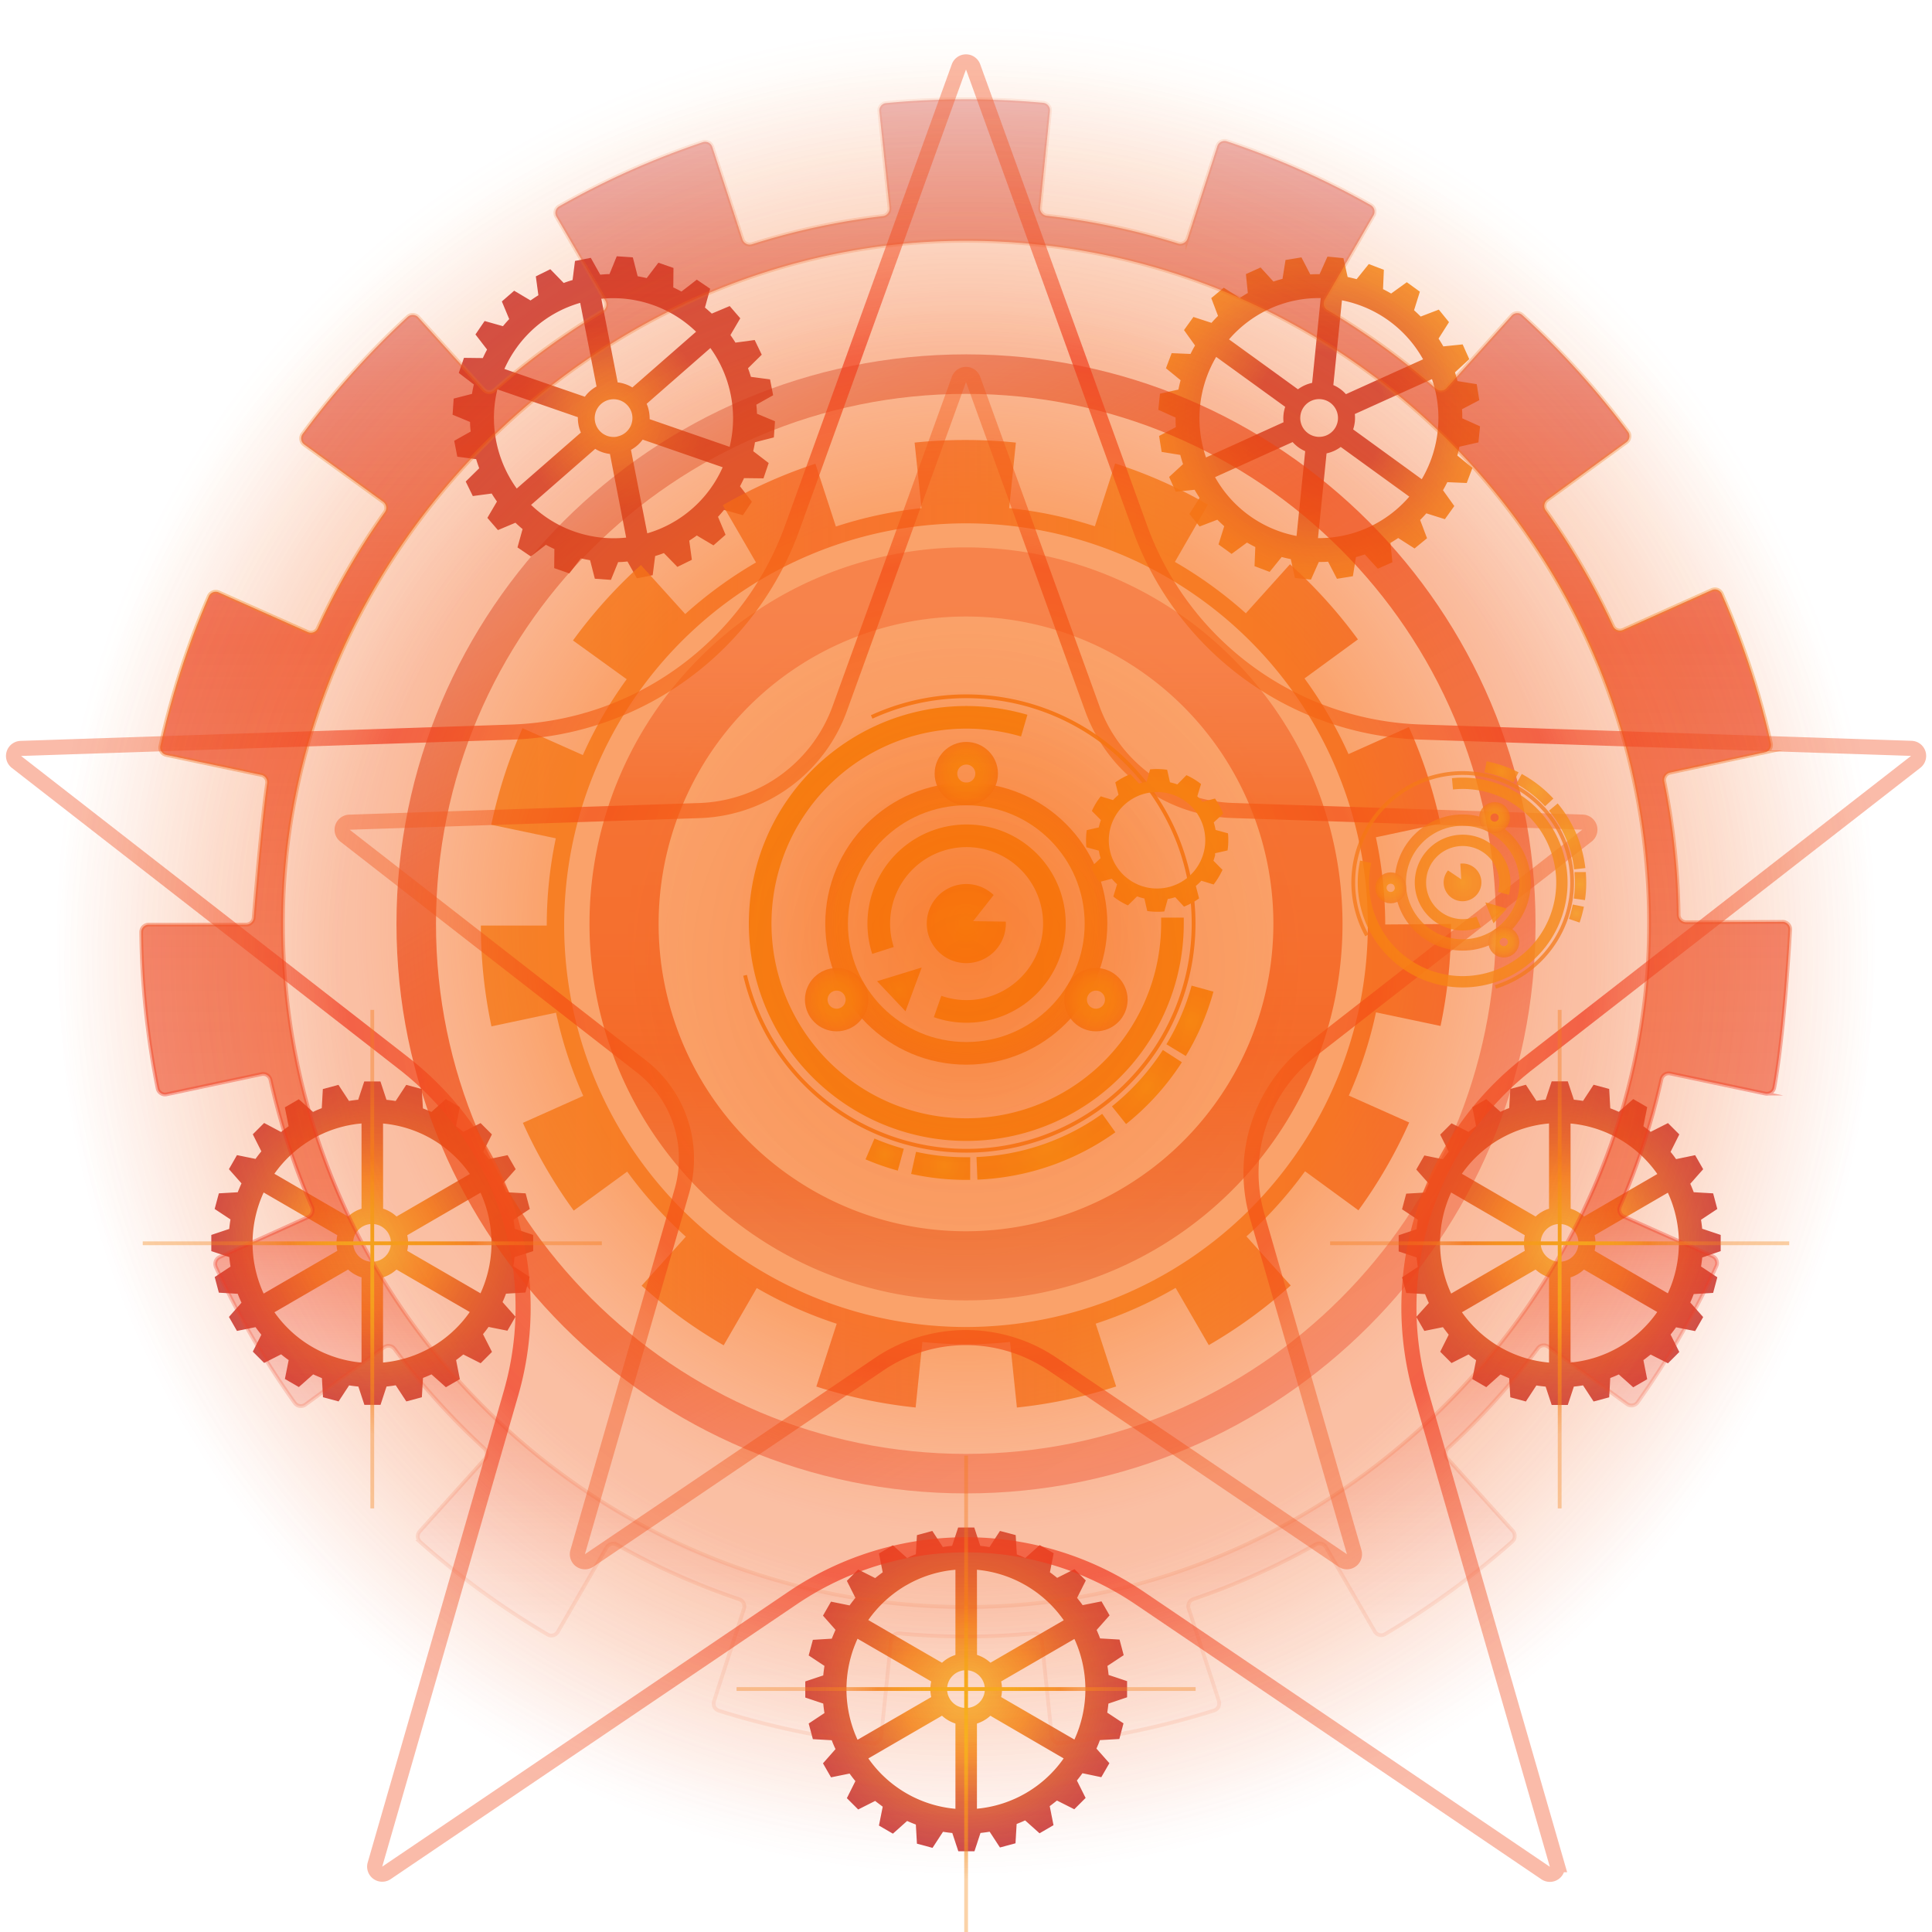 <svg xmlns="http://www.w3.org/2000/svg" xmlns:xlink="http://www.w3.org/1999/xlink" viewBox="0 0 512 512"><defs><radialGradient id="a" cx="98.66" cy="329.41" r="42.74" gradientUnits="userSpaceOnUse"><stop offset="0" stop-color="#f7c523" stop-opacity=".8"/><stop offset=".41" stop-color="#f49125" stop-opacity=".9"/><stop offset=".66" stop-color="#db5923" stop-opacity=".85"/><stop offset=".88" stop-color="#c83122" stop-opacity=".81"/><stop offset="1" stop-color="#c12121" stop-opacity=".8"/></radialGradient><radialGradient xlink:href="#a" id="i" cx="413.33" cy="329.41" r="42.74"/><radialGradient xlink:href="#a" id="j" cx="256.05" cy="447.66" r="42.74"/><radialGradient id="k" cx="162.63" cy="110.81" r="42.74" gradientTransform="rotate(-11.04 162.71 110.871)" gradientUnits="userSpaceOnUse"><stop offset="0" stop-color="#f49125" stop-opacity=".9"/><stop offset=".1" stop-color="#ef8625" stop-opacity=".89"/><stop offset=".27" stop-color="#e26924" stop-opacity=".86"/><stop offset=".49" stop-color="#cc3a22" stop-opacity=".82"/><stop offset=".59" stop-color="#c12121" stop-opacity=".8"/></radialGradient><radialGradient id="l" cx="349.59" cy="110.81" r="42.78" gradientTransform="rotate(4.54 349.791 110.826)" gradientUnits="userSpaceOnUse"><stop offset=".41" stop-color="#c12121" stop-opacity=".8"/><stop offset=".51" stop-color="#cc3a22" stop-opacity=".82"/><stop offset=".73" stop-color="#e26924" stop-opacity=".86"/><stop offset=".9" stop-color="#ef8625" stop-opacity=".89"/><stop offset="1" stop-color="#f49125" stop-opacity=".9"/></radialGradient><radialGradient id="b" cx="256" cy="256.56" r="248.36" gradientUnits="userSpaceOnUse"><stop offset="0" stop-color="#f25627" stop-opacity=".4"/><stop offset=".08" stop-color="#f36726" stop-opacity=".46"/><stop offset=".24" stop-color="#f48625" stop-opacity=".56"/><stop offset=".33" stop-color="#f49125" stop-opacity=".6"/><stop offset=".42" stop-color="#f26b26" stop-opacity=".64"/><stop offset=".57" stop-color="#f03b28" stop-opacity=".68"/><stop offset=".66" stop-color="#ef2929" stop-opacity=".7"/><stop offset=".69" stop-color="#f03329" stop-opacity=".63"/><stop offset=".76" stop-color="#f14328" stop-opacity=".53"/><stop offset=".83" stop-color="#f14d27" stop-opacity=".46"/><stop offset=".91" stop-color="#f25427" stop-opacity=".41"/><stop offset="1" stop-color="#f25627" stop-opacity=".4"/></radialGradient><radialGradient xlink:href="#b" id="q" cy="256.56" r="163.39"/><radialGradient id="c" cx="256.08" cy="244.76" r="26.25" gradientUnits="userSpaceOnUse"><stop offset="0" stop-color="#f7c523"/><stop offset=".54" stop-color="#f7b323"/><stop offset="1" stop-color="#f7a923"/></radialGradient><radialGradient xlink:href="#c" id="r" cx="256.08" cy="244.76" r="10.48"/><radialGradient xlink:href="#c" id="s" cx="238.35" cy="262.2" r="5.86"/><radialGradient id="d" cx="256.08" cy="244.78" r="37.37" gradientUnits="userSpaceOnUse"><stop offset="0" stop-color="#f7c523"/><stop offset=".29" stop-color="#f7c323"/><stop offset=".52" stop-color="#f6bb23" stop-opacity=".98"/><stop offset=".72" stop-color="#f6ae24" stop-opacity=".96"/><stop offset=".91" stop-color="#f59c25" stop-opacity=".92"/><stop offset="1" stop-color="#f49125" stop-opacity=".9"/></radialGradient><radialGradient xlink:href="#d" id="t" cx="256.87" cy="244.75" r="60.33"/><radialGradient xlink:href="#c" id="u" cx="303.94" cy="288.07" r="9.54"/><radialGradient xlink:href="#c" id="v" cx="315.34" cy="270.54" r="7.93"/><radialGradient xlink:href="#c" id="w" cx="277.18" cy="303.88" r="14.41"/><radialGradient xlink:href="#c" id="x" cx="250.27" cy="308.96" r="6.77"/><radialGradient xlink:href="#c" id="y" cx="234.45" cy="305.97" r="4.68"/><radialGradient xlink:href="#c" id="z" cx="256.08" cy="244.75" r="57.65"/><radialGradient xlink:href="#d" id="A" cx="256.08" cy="205.01" r="8.39"/><radialGradient xlink:href="#d" id="B" cx="290.44" cy="264.92" r="8.39"/><radialGradient xlink:href="#d" id="C" cx="221.71" cy="264.92" r="8.39"/><radialGradient xlink:href="#c" id="D" cx="306.66" cy="222.69" r="18.89"/><radialGradient xlink:href="#c" id="E" cx="380.85" cy="215.61" r="12.69" gradientTransform="rotate(-94.24 392.695 221.605)"/><radialGradient xlink:href="#c" id="F" cx="380.85" cy="215.61" r="5.04" gradientTransform="rotate(-94.24 392.695 221.605)"/><radialGradient xlink:href="#c" id="G" cx="372.32" cy="224" r="2.82" gradientTransform="rotate(-94.24 392.695 221.605)"/><radialGradient xlink:href="#d" id="H" cx="380.85" cy="215.62" r="18.04" gradientTransform="rotate(-94.24 392.695 221.605)"/><radialGradient xlink:href="#d" id="I" cx="381.24" cy="215.61" r="29.29" gradientTransform="rotate(-94.24 392.695 221.605)"/><radialGradient xlink:href="#c" id="J" cx="403.89" cy="236.46" r="4.63" gradientTransform="rotate(-94.24 392.695 221.605)"/><radialGradient xlink:href="#c" id="K" cx="409.37" cy="228.02" r="3.85" gradientTransform="rotate(-94.24 392.695 221.605)"/><radialGradient xlink:href="#c" id="L" cx="391.02" cy="244.06" r="6.96" gradientTransform="rotate(-94.24 392.695 221.605)"/><radialGradient xlink:href="#c" id="M" cx="378.08" cy="246.5" r="3.29" gradientTransform="rotate(-94.24 392.695 221.605)"/><radialGradient xlink:href="#c" id="N" cx="370.44" cy="245.07" r="2.28" gradientTransform="rotate(-94.24 392.695 221.605)"/><radialGradient xlink:href="#c" id="O" cx="380.85" cy="215.61" r="27.8" gradientTransform="rotate(-94.24 392.695 221.605)"/><radialGradient xlink:href="#d" id="P" cx="380.85" cy="196.48" r="4.1" gradientTransform="rotate(-94.24 392.695 221.605)"/><radialGradient xlink:href="#d" id="Q" cx="397.39" cy="225.31" r="4.1" gradientTransform="rotate(-94.24 392.695 221.605)"/><radialGradient xlink:href="#d" id="R" cx="364.32" cy="225.31" r="4.1" gradientTransform="rotate(-94.24 392.695 221.605)"/><radialGradient id="e" cx="-483.89" cy="329.48" r="88.69" gradientTransform="matrix(.48 0 0 1 333.34 0)" gradientUnits="userSpaceOnUse"><stop offset="0" stop-color="#f7c523"/><stop offset=".16" stop-color="#f7c323"/><stop offset=".29" stop-color="#f6bb23" stop-opacity=".98"/><stop offset=".41" stop-color="#f6ae24" stop-opacity=".96"/><stop offset=".52" stop-color="#f59c25" stop-opacity=".92"/><stop offset=".57" stop-color="#f49125" stop-opacity=".9"/><stop offset=".64" stop-color="#f49125" stop-opacity=".77"/><stop offset=".75" stop-color="#f49125" stop-opacity=".61"/><stop offset=".85" stop-color="#f49125" stop-opacity=".49"/><stop offset=".94" stop-color="#f49125" stop-opacity=".42"/><stop offset="1" stop-color="#f49125" stop-opacity=".4"/></radialGradient><radialGradient id="f" cx="98.66" cy="295.19" r="108.48" gradientTransform="matrix(1 0 0 .43 0 206.58)" gradientUnits="userSpaceOnUse"><stop offset="0" stop-color="#f7c523"/><stop offset=".16" stop-color="#f7c323"/><stop offset=".29" stop-color="#f6bb23" stop-opacity=".98"/><stop offset=".41" stop-color="#f6ae24" stop-opacity=".96"/><stop offset=".52" stop-color="#f59c25" stop-opacity=".92"/><stop offset=".57" stop-color="#f49125" stop-opacity=".9"/><stop offset=".69" stop-color="#f49125" stop-opacity=".77"/><stop offset=".96" stop-color="#f49125" stop-opacity=".45"/><stop offset="1" stop-color="#f49125" stop-opacity=".4"/></radialGradient><radialGradient xlink:href="#e" id="S" cx="164.94" cy="329.48" r="88.69"/><radialGradient xlink:href="#f" id="T" cx="413.33" cy="295.19" r="108.48"/><radialGradient xlink:href="#e" id="U" cx="-159.4" cy="447.61" r="88.69"/><radialGradient xlink:href="#f" id="V" cx="256.03" cy="569.53" r="108.48"/><radialGradient id="g" cx="256" cy="248.24" r="241.84" gradientUnits="userSpaceOnUse"><stop offset="0" stop-color="#ff7f00"/><stop offset=".06" stop-color="#ff7f00" stop-opacity=".96"/><stop offset=".17" stop-color="#ff7f00" stop-opacity=".85"/><stop offset=".31" stop-color="#ff7f00" stop-opacity=".68"/><stop offset=".37" stop-color="#ff7f00" stop-opacity=".6"/><stop offset=".68" stop-color="#ff7f00" stop-opacity=".6"/><stop offset=".78" stop-color="#ff7f00" stop-opacity=".4"/><stop offset=".93" stop-color="#ff7f00" stop-opacity=".11"/><stop offset="1" stop-color="#ff7f00" stop-opacity="0"/></radialGradient><radialGradient xlink:href="#g" id="W" cx="256" cy="244.16" r="162.39"/><radialGradient id="X" cx="256" cy="256" r="241.11" gradientUnits="userSpaceOnUse"><stop offset="0" stop-color="#ea3815" stop-opacity=".8"/><stop offset=".11" stop-color="#ea3815" stop-opacity=".76"/><stop offset=".31" stop-color="#ea3815" stop-opacity=".64"/><stop offset=".37" stop-color="#ea3815" stop-opacity=".6"/><stop offset=".68" stop-color="#ea3815" stop-opacity=".6"/><stop offset=".76" stop-color="#ea3815" stop-opacity=".43"/><stop offset=".93" stop-color="#ea3815" stop-opacity=".12"/><stop offset="1" stop-color="#ea3815" stop-opacity="0"/></radialGradient><linearGradient id="m" x1="127.43" x2="384.57" y1="244.84" y2="244.84" gradientUnits="userSpaceOnUse"><stop offset="0" stop-color="#f49125" stop-opacity=".8"/><stop offset=".1" stop-color="#f48e25" stop-opacity=".79"/><stop offset=".19" stop-color="#f48325" stop-opacity=".78"/><stop offset=".26" stop-color="#f37126" stop-opacity=".75"/><stop offset=".34" stop-color="#f25827" stop-opacity=".7"/><stop offset=".34" stop-color="#f25627" stop-opacity=".7"/><stop offset=".43" stop-color="#f26127" stop-opacity=".72"/><stop offset=".58" stop-color="#f37d26" stop-opacity=".77"/><stop offset=".67" stop-color="#f49125" stop-opacity=".8"/><stop offset=".77" stop-color="#f48425" stop-opacity=".8"/><stop offset=".94" stop-color="#f26327" stop-opacity=".8"/><stop offset="1" stop-color="#f25627" stop-opacity=".8"/></linearGradient><linearGradient id="h" x1="256" x2="256" y1="145.06" y2="344.62" gradientUnits="userSpaceOnUse"><stop offset="0" stop-color="#e82323" stop-opacity=".35"/><stop offset=".1" stop-color="#e82422" stop-opacity=".36"/><stop offset=".18" stop-color="#e82820" stop-opacity=".41"/><stop offset=".26" stop-color="#e92e1c" stop-opacity=".48"/><stop offset=".33" stop-color="#ea3616" stop-opacity=".58"/><stop offset=".34" stop-color="#ea3815" stop-opacity=".6"/><stop offset=".51" stop-color="#ea3815" stop-opacity=".64"/><stop offset=".67" stop-color="#ea3815" stop-opacity=".7"/><stop offset=".73" stop-color="#e63616" stop-opacity=".66"/><stop offset=".83" stop-color="#da2f1a" stop-opacity=".56"/><stop offset=".96" stop-color="#c7251f" stop-opacity=".41"/><stop offset="1" stop-color="#c12121" stop-opacity=".35"/></linearGradient><linearGradient xlink:href="#h" id="n" x1="331.45" x2="180.55" y1="375.52" y2="114.16"/><linearGradient id="o" x1="255.95" x2="255.95" y1="462.03" y2="26.29" gradientUnits="userSpaceOnUse"><stop offset="0" stop-color="#e82323" stop-opacity="0"/><stop offset=".07" stop-color="#e82423" stop-opacity=".01"/><stop offset=".13" stop-color="#e82522" stop-opacity=".06"/><stop offset=".19" stop-color="#e82820" stop-opacity=".13"/><stop offset=".24" stop-color="#e92c1d" stop-opacity=".23"/><stop offset=".29" stop-color="#e9311a" stop-opacity=".37"/><stop offset=".33" stop-color="#ea3716" stop-opacity=".53"/><stop offset=".34" stop-color="#ea3815" stop-opacity=".55"/><stop offset=".47" stop-color="#ea3815" stop-opacity=".59"/><stop offset=".67" stop-color="#ea3815" stop-opacity=".7"/><stop offset=".72" stop-color="#e63616" stop-opacity=".66"/><stop offset=".82" stop-color="#dc3019" stop-opacity=".56"/><stop offset=".94" stop-color="#cb261e" stop-opacity=".39"/><stop offset="1" stop-color="#c12121" stop-opacity=".3"/></linearGradient><linearGradient id="p" x1="255.95" x2="255.95" y1="462.53" y2="25.79" gradientUnits="userSpaceOnUse"><stop offset="0" stop-color="#f25627" stop-opacity=".1"/><stop offset=".09" stop-color="#f25427" stop-opacity=".11"/><stop offset=".17" stop-color="#f14e27" stop-opacity=".16"/><stop offset=".24" stop-color="#f14328" stop-opacity=".23"/><stop offset=".3" stop-color="#f03429" stop-opacity=".33"/><stop offset=".34" stop-color="#ef2929" stop-opacity=".4"/><stop offset=".45" stop-color="#f04228" stop-opacity=".4"/><stop offset=".64" stop-color="#f38625" stop-opacity=".4"/><stop offset=".67" stop-color="#f49125" stop-opacity=".4"/><stop offset=".74" stop-color="#f48925" stop-opacity=".36"/><stop offset=".87" stop-color="#f37326" stop-opacity=".25"/><stop offset="1" stop-color="#f25627" stop-opacity=".1"/></linearGradient></defs><g data-name="Layer 1" style="isolation:isolate"><path fill="url(#a)" d="M141.3 331.56v-4.29l-4.9-1.64c-.08-.8-.18-1.6-.31-2.38l4.31-2.86-1.1-4.14-5.15-.3c-.28-.76-.59-1.5-.92-2.24l3.43-3.86-2.14-3.72-5 1.05q-.71-1-1.47-1.92l2.31-4.63-3-3-4.59 2.32c-.62-.52-1.26-1-1.92-1.49l1-5.05-3.7-2.15-3.82 3.42c-.74-.34-1.49-.65-2.25-.94l-.3-5.13-4.12-1.11-2.81 4.28c-.8-.13-1.61-.24-2.43-.32l-1.6-4.86h-4.29l-1.6 4.84c-.83.08-1.65.19-2.45.32l-2.79-4.26-4.13 1.11-.29 5.07c-.78.29-1.55.61-2.31 1l-3.77-3.37-3.7 2.15 1 5c-.68.49-1.34 1-2 1.53L70 297.6l-3 3 2.26 4.52c-.54.65-1.05 1.32-1.54 2l-4.92-1-2.13 3.72 3.33 3.77c-.35.77-.68 1.55-1 2.35l-5 .29-1.11 4.14 4.19 2.77q-.21 1.24-.33 2.52L56 327.27v4.29l4.76 1.58q.12 1.28.33 2.52l-4.19 2.77 1.1 4.14 5 .3c.3.79.63 1.58 1 2.35L60.67 349l2.13 3.71 4.92-1c.49.69 1 1.36 1.54 2L67 358.19l3 3 4.5-2.28c.65.54 1.31 1.05 2 1.53l-1 5 3.7 2.14 3.8-3.36q1.14.51 2.31 1l.29 5.06 4.13 1.11 2.79-4.25c.8.13 1.62.23 2.45.31l1.6 4.85h4.27l1.6-4.86q1.23-.12 2.43-.33l2.81 4.28 4.12-1.11.3-5.12c.76-.29 1.51-.6 2.25-.94l3.82 3.41 3.7-2.14-1-5.06c.66-.47 1.3-1 1.92-1.48l4.59 2.32 3-3-2.38-4.7q.77-.94 1.47-1.92l5 1 2.14-3.71-3.43-3.87c.33-.73.64-1.48.92-2.23l5.15-.31 1.1-4.14-4.31-2.85c.13-.79.23-1.59.31-2.39Zm-39.79-33.82a31.59 31.59 0 0 1 23 13.38l-19.42 11.27a9.3 9.3 0 0 0-3.56-2.07Zm-18.85 4.18a31.4 31.4 0 0 1 13.15-4.19v22.59a9.3 9.3 0 0 0-3.56 2.07l-8-4.63-11.54-6.7a32 32 0 0 1 9.95-9.14m-12.79 40.89a32 32 0 0 1 0-26.79l19.53 11.33a9.3 9.3 0 0 0-.23 2.06 9.5 9.5 0 0 0 .23 2.07Zm25.94 18.29a31.64 31.64 0 0 1-23.08-13.34l19.52-11.32a9.4 9.4 0 0 0 3.56 2.07Zm2.85-26.73a5 5 0 1 1 4.94-5 4.95 4.95 0 0 1-4.94 5m2.85 26.72v-22.58a9.4 9.4 0 0 0 3.56-2.07l19.42 11.26a31.6 31.6 0 0 1-22.98 13.39m25.83-18.35-19.42-11.26a9.5 9.5 0 0 0 .23-2.07 9.3 9.3 0 0 0-.23-2.06l19.42-11.27a32 32 0 0 1 0 26.66"/><path fill="url(#i)" d="M456 331.56v-4.29l-4.9-1.64c-.08-.8-.19-1.6-.31-2.38l4.31-2.86-1.1-4.14-5.14-.3c-.29-.76-.59-1.5-.92-2.24l3.42-3.86-2.13-3.72-5.05 1.05c-.46-.66-.95-1.3-1.46-1.92l2.31-4.63-3-3-4.59 2.32c-.62-.52-1.27-1-1.92-1.49l1-5.05-3.7-2.15-3.82 3.39c-.74-.34-1.49-.65-2.26-.94l-.29-5.13-4.13-1.11-2.8 4.28c-.8-.13-1.61-.24-2.43-.32l-1.61-4.86h-4.27l-1.6 4.84c-.82.08-1.64.19-2.45.32l-2.79-4.26-4.12 1.11-.3 5.07c-.78.29-1.55.61-2.3 1l-3.77-3.37-3.7 2.15 1 5c-.68.49-1.35 1-2 1.53l-4.51-2.27-3 3 2.25 4.52c-.53.65-1 1.32-1.53 2l-4.92-1-2.14 3.72 3.33 3.76c-.35.77-.67 1.55-1 2.35l-5 .29-1.1 4.14 4.18 2.77q-.21 1.24-.33 2.52l-4.75 1.59v4.29l4.75 1.58q.12 1.28.33 2.52l-4.18 2.77 1.1 4.14 5 .3c.3.79.62 1.58 1 2.35l-3.33 3.7 2.14 3.71 4.92-1q.74 1 1.53 2l-2.25 4.51 3 3 4.51-2.28a27 27 0 0 0 2 1.53l-1 5 3.7 2.14 3.77-3.37c.75.34 1.52.66 2.3 1l.3 5.06 4.12 1.11 2.79-4.25c.81.13 1.63.23 2.45.31l1.6 4.85h4.27l1.61-4.86q1.23-.12 2.43-.33l2.8 4.28 4.13-1.11.29-5.12c.77-.29 1.52-.6 2.26-.94l3.82 3.41 3.7-2.14-1-5.06c.65-.47 1.3-1 1.92-1.48l4.59 2.32 3-3-2.31-4.62c.51-.63 1-1.27 1.46-1.92l5.05 1 2.13-3.71-3.42-3.87c.33-.73.63-1.48.92-2.23l5.14-.31 1.11-4.14-4.31-2.85c.12-.79.23-1.59.31-2.39Zm-39.79-33.82a31.59 31.59 0 0 1 23 13.38l-19.41 11.27a9.3 9.3 0 0 0-3.56-2.07Zm-18.85 4.18a31.36 31.36 0 0 1 13.15-4.19v22.59a9.3 9.3 0 0 0-3.56 2.07l-8-4.63-11.54-6.7a31.9 31.9 0 0 1 9.92-9.14Zm-12.79 40.89a32 32 0 0 1 0-26.79l19.52 11.33a10 10 0 0 0-.22 2.06 10 10 0 0 0 .22 2.07Zm25.94 18.29a31.62 31.62 0 0 1-23.08-13.34l19.52-11.32a9.4 9.4 0 0 0 3.56 2.07Zm2.85-26.73a5 5 0 1 1 4.94-5 4.95 4.95 0 0 1-4.97 5Zm2.85 26.72v-22.58a9.4 9.4 0 0 0 3.56-2.07l19.41 11.26a31.6 31.6 0 0 1-23 13.39ZM442 342.74l-19.41-11.26a9.5 9.5 0 0 0 .23-2.07 9.3 9.3 0 0 0-.23-2.06L442 316.08a31.89 31.89 0 0 1 0 26.66"/><path fill="url(#j)" d="M298.69 449.8v-4.28l-4.9-1.64c-.08-.8-.18-1.6-.31-2.39l4.31-2.85-1.1-4.14-5.15-.3c-.28-.76-.59-1.51-.92-2.24l3.43-3.87-2.14-3.71-5 1q-.71-1-1.47-1.92l2.31-4.62-3-3-4.59 2.31c-.62-.51-1.26-1-1.92-1.48l1-5.05-3.7-2.15-3.82 3.41c-.74-.33-1.49-.65-2.25-.94l-.3-5.12-4.17-1.1-2.78 4.28q-1.2-.21-2.43-.33l-1.6-4.86h-4.27l-1.6 4.85c-.83.08-1.65.18-2.46.32l-2.78-4.26-4.08 1.11-.29 5.07c-.78.29-1.55.61-2.31 1l-3.77-3.37-3.7 2.15 1 5c-.68.49-1.34 1-2 1.53l-4.5-2.27-3 3 2.26 4.51c-.54.65-1.05 1.32-1.54 2l-4.92-1-2.13 3.71 3.32 3.76c-.34.77-.67 1.56-1 2.35l-5 .3-1.11 4.14 4.18 2.77c-.13.83-.24 1.67-.32 2.52l-4.76 1.59v4.28l4.76 1.59c.08.85.19 1.69.32 2.52l-4.18 2.77 1.11 4.14 5 .29c.3.8.63 1.58 1 2.35l-3.32 3.77 2.13 3.71 4.92-1c.49.69 1 1.35 1.54 2l-2.26 4.52 3 3 4.5-2.27c.65.53 1.31 1 2 1.53l-1 5 3.7 2.15 3.77-3.37c.76.34 1.53.66 2.31.95l.29 5.07 4.13 1.11 2.78-4.26c.81.13 1.63.24 2.46.32l1.6 4.85h4.27l1.6-4.86q1.23-.13 2.43-.33l2.73 4.18 4.12-1.11.3-5.12c.76-.29 1.51-.61 2.25-.95l3.82 3.42 3.7-2.15-1-5.05c.66-.47 1.3-1 1.92-1.48l4.59 2.31 3-3-2.31-4.62c.51-.63 1-1.27 1.47-1.93l5 1.05 2.14-3.71-3.43-3.87c.33-.73.64-1.48.92-2.24l5.15-.3 1.1-4.14-4.31-2.85c.13-.79.23-1.59.31-2.39ZM258.9 416a31.61 31.61 0 0 1 23 13.38l-19.42 11.26a9.6 9.6 0 0 0-3.56-2.07Zm-18.85 4.18A31.3 31.3 0 0 1 253.2 416v22.58a9.6 9.6 0 0 0-3.56 2.07l-8-4.63-11.54-6.69a32 32 0 0 1 9.95-9.16Zm-12.79 40.88a32 32 0 0 1 0-26.78l19.53 11.32a9.4 9.4 0 0 0 0 4.14Zm25.94 18.29A31.57 31.57 0 0 1 230.12 466l19.52-11.32a9.6 9.6 0 0 0 3.56 2.07Zm2.85-26.72a5 5 0 1 1 4.94-5 4.95 4.95 0 0 1-4.94 4.99Zm2.85 26.71v-22.58a9.6 9.6 0 0 0 3.56-2.07L281.88 466a31.61 31.61 0 0 1-22.98 13.33ZM284.73 461l-19.42-11.26a9.4 9.4 0 0 0 0-4.14l19.42-11.26a32 32 0 0 1 0 26.66"/><path fill="url(#k)" d="m204.89 104.75-.82-4.21-5.07-.67c-.23-.77-.49-1.53-.77-2.28l3.64-3.59-1.87-3.89-5.1.69c-.43-.69-.87-1.37-1.33-2l2.61-4.45-2.8-3.24-4.75 2c-.59-.55-1.19-1.09-1.81-1.6l1.38-5-3.54-2.4-4.06 3.15c-.72-.39-1.44-.75-2.17-1.09l.05-5.16-4-1.39-3.1 4.08c-.79-.19-1.59-.35-2.39-.49l-1.28-5-4.26-.3-1.93 4.73c-.81 0-1.63.07-2.45.15l-2.5-4.46-4.19.82-.64 5.06c-.8.23-1.58.49-2.35.78l-3.55-3.65-3.84 1.9.68 5c-.71.44-1.4.9-2.08 1.38l-4.34-2.58-3.26 2.84 1.95 4.68c-.58.61-1.13 1.23-1.66 1.88l-4.86-1.37-2.43 3.56 3.08 4c-.4.74-.77 1.49-1.12 2.26l-5-.06-1.38 4 4 3.06c-.2.82-.36 1.65-.5 2.49l-4.85 1.25-.29 4.27 4.63 1.92c0 .84.08 1.69.16 2.54l-4.36 2.46.82 4.21 5 .65c.24.82.51 1.62.81 2.41l-3.58 3.52 1.88 3.85 5-.67c.45.73.91 1.43 1.4 2.12l-2.54 4.33 2.8 3.24 4.64-1.95q.91.87 1.89 1.68l-1.35 4.86 3.54 2.4 4-3.09c.73.4 1.48.77 2.24 1.12l-.05 5.06 4 1.4 3.06-4c.81.19 1.62.36 2.45.5l1.26 4.91 4.26.3 1.92-4.71c.82 0 1.64-.08 2.47-.16l2.49 4.45 4.19-.82.65-5.07c.79-.24 1.56-.5 2.32-.79l3.57 3.66 3.84-1.88-.69-5.08c.69-.43 1.37-.89 2-1.36l4.41 2.62 3.21-2.81-2-4.76c.55-.59 1.08-1.2 1.6-1.83l5 1.4 2.38-3.56-3.15-4.1c.37-.7.73-1.43 1.07-2.16l5.15.06 1.38-4.06-4.1-3.14c.18-.78.34-1.57.47-2.37l5-1.28.3-4.28-4.78-2c0-.8-.08-1.6-.16-2.4Zm-45.53-25.57a31.58 31.58 0 0 1 25.11 8.73l-16.89 14.77a9.4 9.4 0 0 0-3.89-1.34Zm-17.7 7.71a31.35 31.35 0 0 1 12.1-6.63l2.56 13.11 1.77 9.06a9.4 9.4 0 0 0-3.1 2.71l-8.71-3-12.61-4.36a31.8 31.8 0 0 1 7.99-10.89m-4.72 42.58a32 32 0 0 1-5.13-26.29l21.33 7.38a9.8 9.8 0 0 0 .18 2.07 8.8 8.8 0 0 0 .62 2Zm29 13a31.58 31.58 0 0 1-25.2-8.67l17-14.85a9.36 9.36 0 0 0 3.9 1.35Zm-2.32-26.77a5 5 0 1 1 3.9-5.82 5 5 0 0 1-3.94 5.8Zm7.92 25.67-4.33-22.16a9.4 9.4 0 0 0 3.1-2.71l21.21 7.33a31.58 31.58 0 0 1-20.02 17.52Zm21.83-22.95-21.21-7.34a9.8 9.8 0 0 0-.18-2.07 9 9 0 0 0-.61-2l16.89-14.78a31.91 31.91 0 0 1 5.11 26.17Z"/><path fill="url(#l)" d="m391.8 117.24.43-4.26-4.71-2.12c0-.81 0-1.61-.07-2.41l4.58-2.4-.68-4.24-5.09-.82c-.2-.78-.43-1.55-.68-2.31l3.79-3.5-1.75-3.91-5.12.53c-.4-.7-.82-1.39-1.27-2.06l2.77-4.37-2.7-3.32-4.8 1.84c-.57-.58-1.16-1.13-1.76-1.67l1.54-4.92-3.46-2.51-4.15 3c-.7-.41-1.41-.8-2.15-1.16l.22-5.13-4-1.52-3.22 4c-.78-.21-1.58-.4-2.38-.57l-1.11-5-4.24-.41-2.08 4.66c-.83 0-1.65 0-2.47.06l-2.34-4.51-4.22.69-.8 5q-1.22.32-2.4.72l-3.41-3.74-3.89 1.76.51 5q-1.08.63-2.13 1.32l-4.25-2.71L321 79l1.79 4.72c-.6.59-1.18 1.21-1.73 1.84L316.27 84l-2.5 3.48 2.93 4.08c-.43.73-.83 1.48-1.2 2.24l-5-.21-1.51 4 3.88 3.17c-.22.82-.41 1.64-.58 2.48l-4.89 1.09-.43 4.27 4.57 2.06c0 .85 0 1.7.07 2.54l-4.44 2.33.68 4.23 4.94.8c.22.82.46 1.64.73 2.44l-3.69 3.4 1.75 3.91 5-.51c.42.73.86 1.44 1.32 2.14l-2.7 4.27 2.7 3.32 4.71-1.8c.59.59 1.2 1.16 1.82 1.72l-1.51 4.83 3.46 2.51 4.09-3c.72.41 1.45.81 2.2 1.18l-.21 5.07 4 1.52 3.2-3.95c.79.21 1.59.4 2.41.56l1.1 5 4.25.43 2.08-4.67c.83 0 1.64 0 2.46-.08l2.35 4.54 4.22-.69.81-5.06c.79-.22 1.57-.45 2.34-.71l3.46 3.78L369 149l-.52-5.13c.7-.41 1.39-.84 2.06-1.29l4.33 2.77 3.31-2.71-1.83-4.84c.57-.57 1.12-1.16 1.65-1.76l4.91 1.55 2.5-3.48-3-4.19c.4-.7.78-1.41 1.14-2.14l5.15.22 1.51-4-4-3.27c.21-.77.39-1.55.55-2.35Zm-36.17-37.65a31.54 31.54 0 0 1 21.5 15.63l-20.45 9.24a9.45 9.45 0 0 0-3.33-2.41Zm-19.18 2.26A31.16 31.16 0 0 1 350 79l-1.34 13.29-.93 9.18a9.6 9.6 0 0 0-3.76 1.7l-7.46-5.41-10.81-7.82a31.8 31.8 0 0 1 10.75-8.09m-16.85 39.38a32 32 0 0 1 2.7-26.65l18.29 13.24a9.8 9.8 0 0 0-.44 2 9.6 9.6 0 0 0 0 2.08Zm24 20.81a31.58 31.58 0 0 1-21.6-15.59l20.56-9.3a9.5 9.5 0 0 0 3.33 2.42Zm5.53-26.29a5 5 0 1 1 5.42-4.44 5 5 0 0 1-5.46 4.44Zm.15 26.86 2.27-22.46a9.6 9.6 0 0 0 3.76-1.7l18.17 13.16a31.58 31.58 0 0 1-24.24 11Zm27.5-15.61-18.18-13.2a10.5 10.5 0 0 0 .44-2 9.6 9.6 0 0 0 0-2.08l20.45-9.25a32 32 0 0 1-2.71 26.53"/><path fill="url(#m)" d="M367.1 245a111.4 111.4 0 0 0-2.48-23.11l17.11-3.65a128.5 128.5 0 0 0-8.36-25.56l-16 7.17a111.8 111.8 0 0 0-11.66-20.06l14.15-10.34a129.5 129.5 0 0 0-18-19.92l-11.7 13a111.8 111.8 0 0 0-18.8-13.62l8.75-15.19a128 128 0 0 0-24.58-10.9l-5.38 16.65a110 110 0 0 0-22.71-4.8l1.78-17.38a131.6 131.6 0 0 0-26.84 0l1.83 17.38a110 110 0 0 0-22.69 4.87l-5.43-16.64a128 128 0 0 0-24.54 11l8.8 15.16a112 112 0 0 0-18.76 13.67l-11.74-13a129.5 129.5 0 0 0-18 20L166.08 180a110.4 110.4 0 0 0-11.61 20.1l-16-7.12a128 128 0 0 0-8.28 25.59l17.11 3.59a111.6 111.6 0 0 0-2.4 23s0 .08 0 .12h-17.47a129.7 129.7 0 0 0 2.81 26.72l17.11-3.63a110 110 0 0 0 7.22 22.05l-16 7.15a129.3 129.3 0 0 0 13.48 23.25l14.16-10.33a112 112 0 0 0 15.55 17.24l-11.72 13a129 129 0 0 0 21.74 15.79l8.77-15.18a111 111 0 0 0 21.19 9.46l-5.4 16.65a128 128 0 0 0 26.31 5.55l1.79-17.37a111 111 0 0 0 23.24 0l1.81 17.38a128.7 128.7 0 0 0 26.3-5.58l-5.42-16.65a110 110 0 0 0 21.18-9.48l8.79 15.17a128.3 128.3 0 0 0 21.71-15.81l-11.73-13a112 112 0 0 0 15.53-17.26L360 320.74a128.4 128.4 0 0 0 13.45-23.27l-16-7.13a110.4 110.4 0 0 0 7.2-22.06l17.11 3.61a129.6 129.6 0 0 0 2.78-26.66v-.36ZM256 351.67a106.49 106.49 0 1 1 106.49-106.49A106.61 106.61 0 0 1 256 351.67"/><path fill="url(#h)" d="M256 145.06a99.78 99.78 0 1 0 99.78 99.78A99.89 99.89 0 0 0 256 145.06m0 181.24a81.46 81.46 0 1 1 81.46-81.46A81.56 81.56 0 0 1 256 326.3"/><path fill="url(#n)" d="M256 93.91c-83.22 0-150.93 67.71-150.93 150.93S172.78 395.77 256 395.77s150.93-67.71 150.93-150.93S339.22 93.91 256 93.91m0 291.39c-77.45 0-140.46-63-140.46-140.46s63-140.46 140.46-140.46 140.46 63 140.46 140.46S333.45 385.3 256 385.3"/><path fill="url(#o)" d="M444.85 242.45a189 189 0 0 0-3.79-35.34 2 2 0 0 1 1.53-2.36l25.17-5.38a2 2 0 0 0 1.54-2.37 218.4 218.4 0 0 0-13-39.63 2 2 0 0 0-2.66-1l-23.53 10.56a2 2 0 0 1-2.63-1 190 190 0 0 0-17.84-30.68 2 2 0 0 1 .43-2.78L431 117.21a2 2 0 0 0 .43-2.82 220.6 220.6 0 0 0-27.99-30.89 2 2 0 0 0-2.84.15l-17.23 19.19a2 2 0 0 1-2.81.16 189.5 189.5 0 0 0-28.76-20.83 2 2 0 0 1-.73-2.72L364 57.09a2 2 0 0 0-.75-2.75 218.6 218.6 0 0 0-38.11-16.9 2 2 0 0 0-2.54 1.29l-7.91 24.51a2 2 0 0 1-2.5 1.28 188 188 0 0 0-34.74-7.35 2 2 0 0 1-1.81-2.17l2.61-25.56a2 2 0 0 0-1.8-2.2 222.6 222.6 0 0 0-41.62.07 2 2 0 0 0-1.8 2.2l2.7 25.57a2 2 0 0 1-1.73 2.18 186.5 186.5 0 0 0-34.71 7.46 2 2 0 0 1-2.51-1.28l-8-24.49a2 2 0 0 0-2.54-1.28 217 217 0 0 0-38.05 17 2 2 0 0 0-.74 2.75l13 22.31a2 2 0 0 1-.72 2.72A189.5 189.5 0 0 0 131 103.4a2 2 0 0 1-2.8-.15l-17.32-19.13A2 2 0 0 0 108 84a220.6 220.6 0 0 0-27.8 31 2 2 0 0 0 .44 2.81l20.89 15.16a2 2 0 0 1 .45 2.78 188 188 0 0 0-17.76 30.75 2 2 0 0 1-2.63 1L58 157a2 2 0 0 0-2.66 1 217.6 217.6 0 0 0-12.83 39.67 2 2 0 0 0 1.55 2.39l25.17 5.29a2 2 0 0 1 1.56 2.23c-1.47 10.36-3.07 29.62-3.55 35.62a2 2 0 0 1-2 1.83H39.42a2 2 0 0 0-2 2 221 221 0 0 0 4.36 41.42 2 2 0 0 0 2.38 1.55l25.17-5.35a2 2 0 0 1 2.36 1.52 187.4 187.4 0 0 0 11 33.74 2 2 0 0 1-1 2.62l-23.47 10.6a2 2 0 0 0-1 2.66 219 219 0 0 0 20.89 36 2 2 0 0 0 2.81.45l20.85-15.2a2 2 0 0 1 2.78.43 190.3 190.3 0 0 0 23.79 26.38 2 2 0 0 1 .14 2.81l-17.25 19.17a2 2 0 0 0 .16 2.84 219.7 219.7 0 0 0 33.7 24.49 2 2 0 0 0 2.75-.73l12.91-22.35a2 2 0 0 1 2.72-.73 187.3 187.3 0 0 0 32.42 14.47 2 2 0 0 1 1.27 2.51l-7.94 24.51a2 2 0 0 0 1.3 2.53A218 218 0 0 0 231.3 462a2 2 0 0 0 2.21-1.79l2.64-25.56a2 2 0 0 1 2.18-1.78c5.82.54 11.71.83 17.67.83s12-.3 17.88-.85a2 2 0 0 1 2.18 1.77l2.67 25.56a2 2 0 0 0 2.21 1.79 218.6 218.6 0 0 0 40.78-8.65 2 2 0 0 0 1.29-2.53l-8-24.5a2 2 0 0 1 1.26-2.51 188.4 188.4 0 0 0 32.41-14.5 2 2 0 0 1 2.71.73l12.93 22.33a2 2 0 0 0 2.75.72 219 219 0 0 0 33.67-24.51 2 2 0 0 0 .16-2.85l-17.27-19.15a2 2 0 0 1 .14-2.81 190.3 190.3 0 0 0 23.76-26.41 2 2 0 0 1 2.78-.43l20.86 15.18a2 2 0 0 0 2.81-.45 218.3 218.3 0 0 0 20.87-36.08 2 2 0 0 0-1-2.66l-23.56-10.5a2 2 0 0 1-1-2.62 186.6 186.6 0 0 0 11-33.75 2 2 0 0 1 2.36-1.53l25.17 5.32a2 2 0 0 0 2.38-1.58c2.4-12.92 3.81-34.94 4.21-41.82a2 2 0 0 0-2-2.11l-25.59.11a2 2 0 0 1-1.97-1.96m-186.33 183.4C156.71 427.24 73.6 344.13 75 242.32c1.31-96 82.51-177.17 178.48-178.49 101.81-1.4 184.93 81.72 183.52 183.54-1.31 95.97-82.51 177.17-178.48 178.48"/><path fill="none" stroke="url(#p)" stroke-miterlimit="10" d="M444.85 242.45a189 189 0 0 0-3.79-35.34 2 2 0 0 1 1.53-2.36l25.17-5.38a2 2 0 0 0 1.54-2.37 218.4 218.4 0 0 0-13-39.63 2 2 0 0 0-2.66-1l-23.53 10.56a2 2 0 0 1-2.63-1 190 190 0 0 0-17.84-30.68 2 2 0 0 1 .43-2.78L431 117.21a2 2 0 0 0 .43-2.82 220.6 220.6 0 0 0-27.99-30.89 2 2 0 0 0-2.84.15l-17.23 19.19a2 2 0 0 1-2.81.16 189.5 189.5 0 0 0-28.76-20.83 2 2 0 0 1-.73-2.72L364 57.09a2 2 0 0 0-.75-2.75 218.6 218.6 0 0 0-38.11-16.9 2 2 0 0 0-2.54 1.29l-7.91 24.51a2 2 0 0 1-2.5 1.28 188 188 0 0 0-34.74-7.35 2 2 0 0 1-1.81-2.17l2.61-25.56a2 2 0 0 0-1.8-2.2 222.6 222.6 0 0 0-41.62.07 2 2 0 0 0-1.8 2.2l2.7 25.57a2 2 0 0 1-1.73 2.18 186.5 186.5 0 0 0-34.71 7.46 2 2 0 0 1-2.51-1.28l-8-24.49a2 2 0 0 0-2.54-1.28 217 217 0 0 0-38.05 17 2 2 0 0 0-.74 2.75l13 22.31a2 2 0 0 1-.72 2.72A189.5 189.5 0 0 0 131 103.4a2 2 0 0 1-2.8-.15l-17.32-19.13A2 2 0 0 0 108 84a220.6 220.6 0 0 0-27.8 31 2 2 0 0 0 .44 2.81l20.89 15.16a2 2 0 0 1 .45 2.78 188 188 0 0 0-17.76 30.75 2 2 0 0 1-2.63 1L58 157a2 2 0 0 0-2.66 1 217.6 217.6 0 0 0-12.83 39.67 2 2 0 0 0 1.55 2.39l25.17 5.29a2 2 0 0 1 1.56 2.23c-1.47 10.36-3.07 29.62-3.55 35.62a2 2 0 0 1-2 1.83H39.42a2 2 0 0 0-2 2 221 221 0 0 0 4.36 41.42 2 2 0 0 0 2.38 1.55l25.17-5.35a2 2 0 0 1 2.36 1.52 187.4 187.4 0 0 0 11 33.74 2 2 0 0 1-1 2.62l-23.47 10.6a2 2 0 0 0-1 2.66 219 219 0 0 0 20.89 36 2 2 0 0 0 2.81.45l20.85-15.2a2 2 0 0 1 2.78.43 190.3 190.3 0 0 0 23.79 26.38 2 2 0 0 1 .14 2.81l-17.25 19.17a2 2 0 0 0 .16 2.84 219.7 219.7 0 0 0 33.7 24.49 2 2 0 0 0 2.75-.73l12.91-22.35a2 2 0 0 1 2.72-.73 187.3 187.3 0 0 0 32.42 14.47 2 2 0 0 1 1.27 2.51l-7.94 24.51a2 2 0 0 0 1.3 2.53A218 218 0 0 0 231.3 462a2 2 0 0 0 2.21-1.79l2.64-25.56a2 2 0 0 1 2.18-1.78c5.82.54 11.71.83 17.67.83s12-.3 17.88-.85a2 2 0 0 1 2.18 1.77l2.67 25.56a2 2 0 0 0 2.21 1.79 218.6 218.6 0 0 0 40.78-8.65 2 2 0 0 0 1.29-2.53l-8-24.5a2 2 0 0 1 1.26-2.51 188.4 188.4 0 0 0 32.41-14.5 2 2 0 0 1 2.71.73l12.93 22.33a2 2 0 0 0 2.75.72 219 219 0 0 0 33.67-24.51 2 2 0 0 0 .16-2.85l-17.27-19.15a2 2 0 0 1 .14-2.81 190.3 190.3 0 0 0 23.76-26.41 2 2 0 0 1 2.78-.43l20.86 15.18a2 2 0 0 0 2.81-.45 218.3 218.3 0 0 0 20.87-36.08 2 2 0 0 0-1-2.66l-23.56-10.5a2 2 0 0 1-1-2.62 186.6 186.6 0 0 0 11-33.75 2 2 0 0 1 2.36-1.53l25.17 5.32a2 2 0 0 0 2.38-1.58c2.4-12.92 3.81-34.94 4.21-41.82a2 2 0 0 0-2-2.11l-25.59.11a2 2 0 0 1-1.97-1.96Zm-186.33 183.4C156.71 427.24 73.6 344.13 75 242.32c1.31-96 82.51-177.17 178.48-178.49 101.81-1.4 184.93 81.72 183.52 183.54-1.31 95.97-82.51 177.17-178.48 178.48Z"/><path fill="none" stroke="url(#b)" stroke-miterlimit="10" stroke-width="4" d="M257.88 17.72 302.14 140a82 82 0 0 0 74.38 54l130 4.32a2 2 0 0 1 1.16 3.58L405 281.8a82 82 0 0 0-28.41 87.43l36.06 124.93a2 2 0 0 1-3.05 2.21L302 423.48a82 82 0 0 0-91.94 0l-107.7 72.89a2 2 0 0 1-3-2.21l36.06-124.93A82 82 0 0 0 107 281.8L4.36 201.92a2 2 0 0 1 1.16-3.58l130-4.32a82 82 0 0 0 74.38-54l44.22-122.3a2 2 0 0 1 3.76 0Z"/><path fill="none" stroke="url(#q)" stroke-miterlimit="10" stroke-width="4" d="m257.88 100.54 31.59 87.25a41 41 0 0 0 37.19 27l92.74 3.08a2 2 0 0 1 1.16 3.58l-73.22 57a41 41 0 0 0-14.2 43.72l25.73 89.15a2 2 0 0 1-3.05 2.21l-76.84-52a41 41 0 0 0-46 0l-76.84 52a2 2 0 0 1-3.05-2.21l27.61-95.65a31 31 0 0 0-10.7-33.04l-78.56-61.16a2 2 0 0 1 1.16-3.58l92.74-3.08a41 41 0 0 0 37.19-27l31.59-87.25a2 2 0 0 1 3.76-.02Z"/><path fill="none" stroke="url(#c)" stroke-miterlimit="10" stroke-width="6" d="M248.47 266.73A23.27 23.27 0 1 0 234 251.88"/><path fill="url(#r)" d="M266.56 244.76a10.48 10.48 0 1 1-3.23-7.57l-5.44 6.93 8.65.12a4 4 0 0 1 .02.52"/><path fill="url(#s)" d="m232.43 260.03 7.54 7.97 4.29-11.6z"/><circle cx="256.08" cy="244.78" r="34.37" fill="none" stroke="url(#d)" stroke-miterlimit="10" stroke-width="6"/><path fill="none" stroke="url(#t)" stroke-miterlimit="10" d="M231 190a60.22 60.22 0 1 1-33.54 68.47"/><path fill="none" stroke="url(#u)" stroke-miterlimit="10" stroke-width="6" d="M296.55 295.54a65.4 65.4 0 0 0 14.14-15.66"/><path fill="none" stroke="url(#v)" stroke-miterlimit="10" stroke-width="6" d="M318.68 262a64.6 64.6 0 0 1-7 16.3"/><path fill="none" stroke="url(#w)" stroke-miterlimit="10" stroke-width="6" d="M258.9 309.62a64.6 64.6 0 0 0 34.94-12"/><path fill="none" stroke="url(#x)" stroke-miterlimit="10" stroke-width="6" d="M242.11 308.17a64.3 64.3 0 0 0 14 1.51h1"/><path fill="none" stroke="url(#y)" stroke-miterlimit="10" stroke-width="6" d="M238.72 307.33a63 63 0 0 1-8.16-2.85"/><path fill="none" stroke="url(#z)" stroke-miterlimit="10" stroke-width="6" d="M310.71 243.18v1.58a54.63 54.63 0 1 1-39.28-52.46"/><circle cx="256.08" cy="205.01" r="5.39" fill="none" stroke="url(#A)" stroke-miterlimit="10" stroke-width="6"/><circle cx="290.44" cy="264.92" r="5.39" fill="none" stroke="url(#B)" stroke-miterlimit="10" stroke-width="6"/><circle cx="221.71" cy="264.92" r="5.39" fill="none" stroke="url(#C)" stroke-miterlimit="10" stroke-width="6"/><path fill="url(#D)" d="m322 226.12 3.32-.75a19.2 19.2 0 0 0 .11-4.53l-3.29-.9a16 16 0 0 0-.48-2l2.5-2.31a19.4 19.4 0 0 0-2.18-4l-3.3.86a16 16 0 0 0-1.39-1.46l1-3.25a18.3 18.3 0 0 0-3.87-2.35l-2.42 2.45a14 14 0 0 0-1.43-.44c-.17-.05-.34-.08-.51-.12l-.75-3.32a18.6 18.6 0 0 0-4.53-.11l-.91 3.29a17 17 0 0 0-2 .48l-2.31-2.5a19.2 19.2 0 0 0-4 2.18l.86 3.3a16 16 0 0 0-1.46 1.39l-3.25-1a18.3 18.3 0 0 0-2.35 3.88l2.39 2.42a13 13 0 0 0-.44 1.43c-.05.17-.08.34-.12.51L288 220a19 19 0 0 0-.1 4.53l3.29.9a16 16 0 0 0 .48 2l-2.5 2.31a19.2 19.2 0 0 0 2.18 4l3.29-.86a18 18 0 0 0 1.4 1.46l-1 3.25a18.3 18.3 0 0 0 3.88 2.35l2.42-2.39c.46.16.94.32 1.43.44l.5.12.76 3.32a18.6 18.6 0 0 0 4.53.11l.9-3.29a16 16 0 0 0 2-.48l2.31 2.5a19.2 19.2 0 0 0 4-2.18l-.86-3.3a16 16 0 0 0 1.46-1.39l3.25 1a19.5 19.5 0 0 0 2.35-3.88l-2.39-2.42c.16-.47.31-.94.44-1.43Zm-3-.24a12.78 12.78 0 1 1-9.18-15.57 12.77 12.77 0 0 1 9.18 15.57"/><g opacity=".81"><path fill="none" stroke="url(#E)" stroke-miterlimit="10" stroke-width="3" d="M398.44 236.75a11.3 11.3 0 0 0 .34-3.7 11.19 11.19 0 1 0-10.33 12 10.8 10.8 0 0 0 3.38-.79"/><path fill="url(#F)" d="M387.25 228.85a5 5 0 1 1-4.65 5.4 5 5 0 0 1 1.14-3.58l3.51 2.36-.25-4.15a2 2 0 0 1 .25-.03"/><path fill="url(#G)" d="m395.79 244.68 3.56-3.9-5.72-1.65z"/><circle cx="387.63" cy="233.88" r="16.54" fill="none" stroke="url(#H)" stroke-miterlimit="10" stroke-width="3"/><path fill="none" stroke="url(#I)" stroke-miterlimit="10" d="M362.24 247.88a29 29 0 1 1 34.05 13.66"/><path fill="none" stroke="url(#J)" stroke-miterlimit="10" stroke-width="3" d="M410.56 212.65a31.7 31.7 0 0 0-8-6.23"/><path fill="none" stroke="url(#K)" stroke-miterlimit="10" stroke-width="3" d="M393.68 203.22a31.2 31.2 0 0 1 8.07 2.79"/><path fill="none" stroke="url(#L)" stroke-miterlimit="10" stroke-width="3" d="M418.65 230.22a31 31 0 0 0-7-16.34"/><path fill="none" stroke="url(#M)" stroke-miterlimit="10" stroke-width="3" d="M418.55 238.33a31 31 0 0 0 .23-6.76v-.46"/><path fill="none" stroke="url(#N)" stroke-miterlimit="10" stroke-width="3" d="M418.27 240a30 30 0 0 1-1.08 4"/><path fill="none" stroke="url(#O)" stroke-miterlimit="10" stroke-width="3" d="m384.92 207.72.76-.07a26.3 26.3 0 1 1-24.29 28.17 26.7 26.7 0 0 1 .51-7.45"/><circle cx="368.55" cy="235.29" r="2.6" fill="none" stroke="url(#P)" stroke-miterlimit="10" stroke-width="3"/><circle cx="396.08" cy="216.67" r="2.6" fill="none" stroke="url(#Q)" stroke-miterlimit="10" stroke-width="3"/><circle cx="398.52" cy="249.65" r="2.6" fill="none" stroke="url(#R)" stroke-miterlimit="10" stroke-width="3"/></g><path fill="none" stroke="url(#e)" stroke-miterlimit="10" d="M37.83 329.48h121.66"/><path fill="none" stroke="url(#f)" stroke-miterlimit="10" d="M98.66 267.63v132.11"/><path fill="none" stroke="url(#S)" stroke-miterlimit="10" d="M352.5 329.48h121.66"/><path fill="none" stroke="url(#T)" stroke-miterlimit="10" d="M413.33 267.63v132.11"/><path fill="none" stroke="url(#U)" stroke-miterlimit="10" d="M195.2 447.61h121.66"/><path fill="none" stroke="url(#V)" stroke-miterlimit="10" d="M256.03 385.75v132.12"/><circle cx="256" cy="248.24" r="241.84" fill="url(#g)" opacity=".33" style="mix-blend-mode:screen"/><circle cx="256" cy="244.16" r="162.39" fill="url(#W)" opacity=".6" style="mix-blend-mode:color-dodge"/><circle cx="256" cy="256" r="241.11" fill="url(#X)" opacity=".38"/></g></svg>